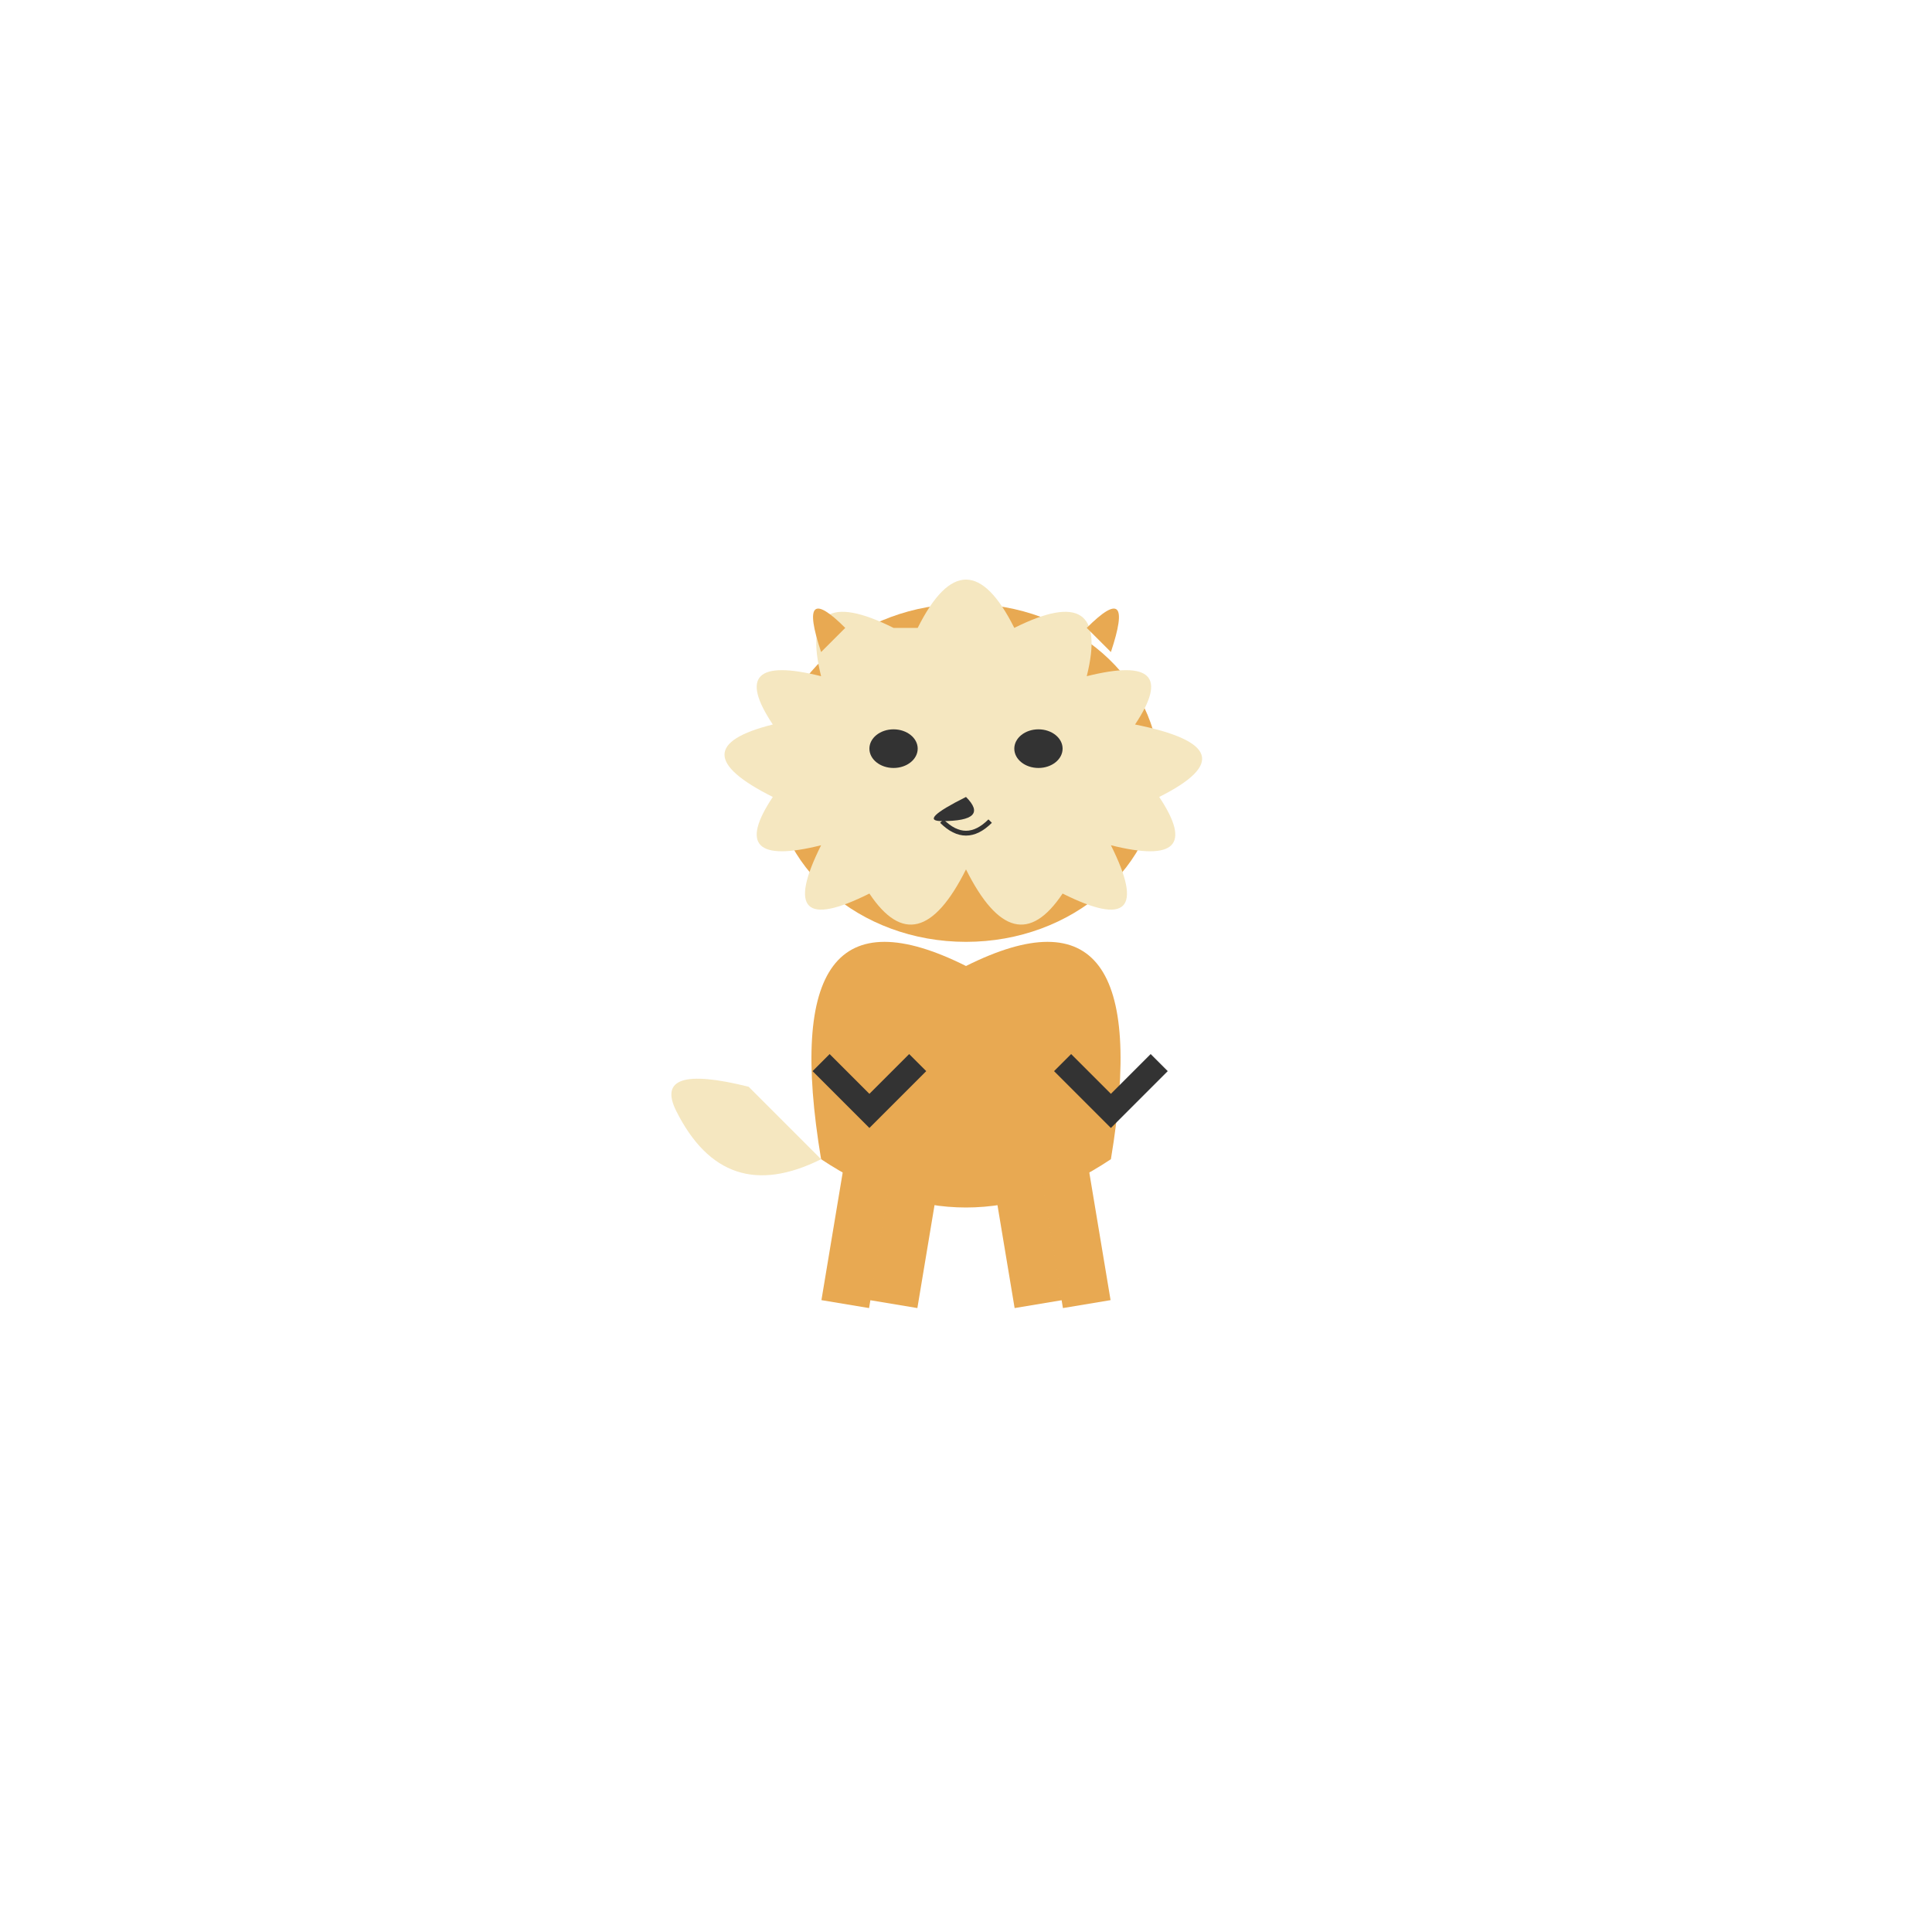 <svg xmlns="http://www.w3.org/2000/svg" viewBox="0 0 400 400">
  <!-- Body -->
  <g id="growlithe">
    <!-- Main body -->
    <path d="M200 200 Q240 180 230 240 Q200 260 170 240 Q160 180 200 200Z" fill="#e8a952" />
    
    <!-- Head -->
    <ellipse cx="200" cy="160" rx="40" ry="35" fill="#e8a952" />
    
    <!-- Mane -->
    <path d="M190 130 Q200 110 210 130 Q230 120 225 140 Q245 135 235 150 Q260 155 240 165 Q250 180 230 175 Q240 195 220 185 Q210 200 200 180 Q190 200 180 185 Q160 195 170 175 Q150 180 160 165 Q140 155 160 150 Q150 135 170 140 Q165 120 185 130Z" fill="#f5e7c0" />
    
    <!-- Eyes -->
    <ellipse cx="185" cy="155" rx="5" ry="4" fill="#333" />
    <ellipse cx="215" cy="155" rx="5" ry="4" fill="#333" />
    
    <!-- Nose -->
    <path d="M200 165 Q205 170 195 170 Q190 170 200 165Z" fill="#333" />
    
    <!-- Mouth -->
    <path d="M195 170 Q200 175 205 170" fill="none" stroke="#333" stroke-width="1" />
    
    <!-- Ears -->
    <path d="M175 130 Q165 120 170 135Z" fill="#e8a952" />
    <path d="M225 130 Q235 120 230 135Z" fill="#e8a952" />
    
    <!-- Stripes -->
    <path d="M190 220 L180 230 L170 220" fill="none" stroke="#333" stroke-width="5" />
    <path d="M220 220 L230 230 L240 220" fill="none" stroke="#333" stroke-width="5" />
    
    <!-- Tail -->
    <path d="M170 240 Q150 250 140 230 Q135 220 155 225Z" fill="#f5e7c0" />
    
    <!-- Legs -->
    <path d="M180 240 L175 270" fill="none" stroke="#e8a952" stroke-width="10" />
    <path d="M220 240 L225 270" fill="none" stroke="#e8a952" stroke-width="10" />
    <path d="M190 240 L185 270" fill="none" stroke="#e8a952" stroke-width="10" />
    <path d="M210 240 L215 270" fill="none" stroke="#e8a952" stroke-width="10" />
  </g>

  <!-- Animation -->
  <style>
    @keyframes float {
      0%, 100% { transform: translateY(0); }
      50% { transform: translateY(-5px); }
    }
    
    @keyframes blink {
      0%, 90%, 100% { transform: scaleY(1); }
      95% { transform: scaleY(0.1); }
    }
    
    @keyframes tailWag {
      0%, 100% { transform: rotate(0deg); }
      50% { transform: rotate(5deg); }
    }
    
    #growlithe {
      animation: float 3s ease-in-out infinite;
    }
    
    ellipse[cx="185"][cy="155"], ellipse[cx="215"][cy="155"] {
      animation: blink 4s infinite;
      transform-origin: center;
    }
    
    path[d="M170 240 Q150 250 140 230 Q135 220 155 225Z"] {
      animation: tailWag 2s infinite;
      transform-origin: 170px 240px;
    }
  </style>
</svg>
